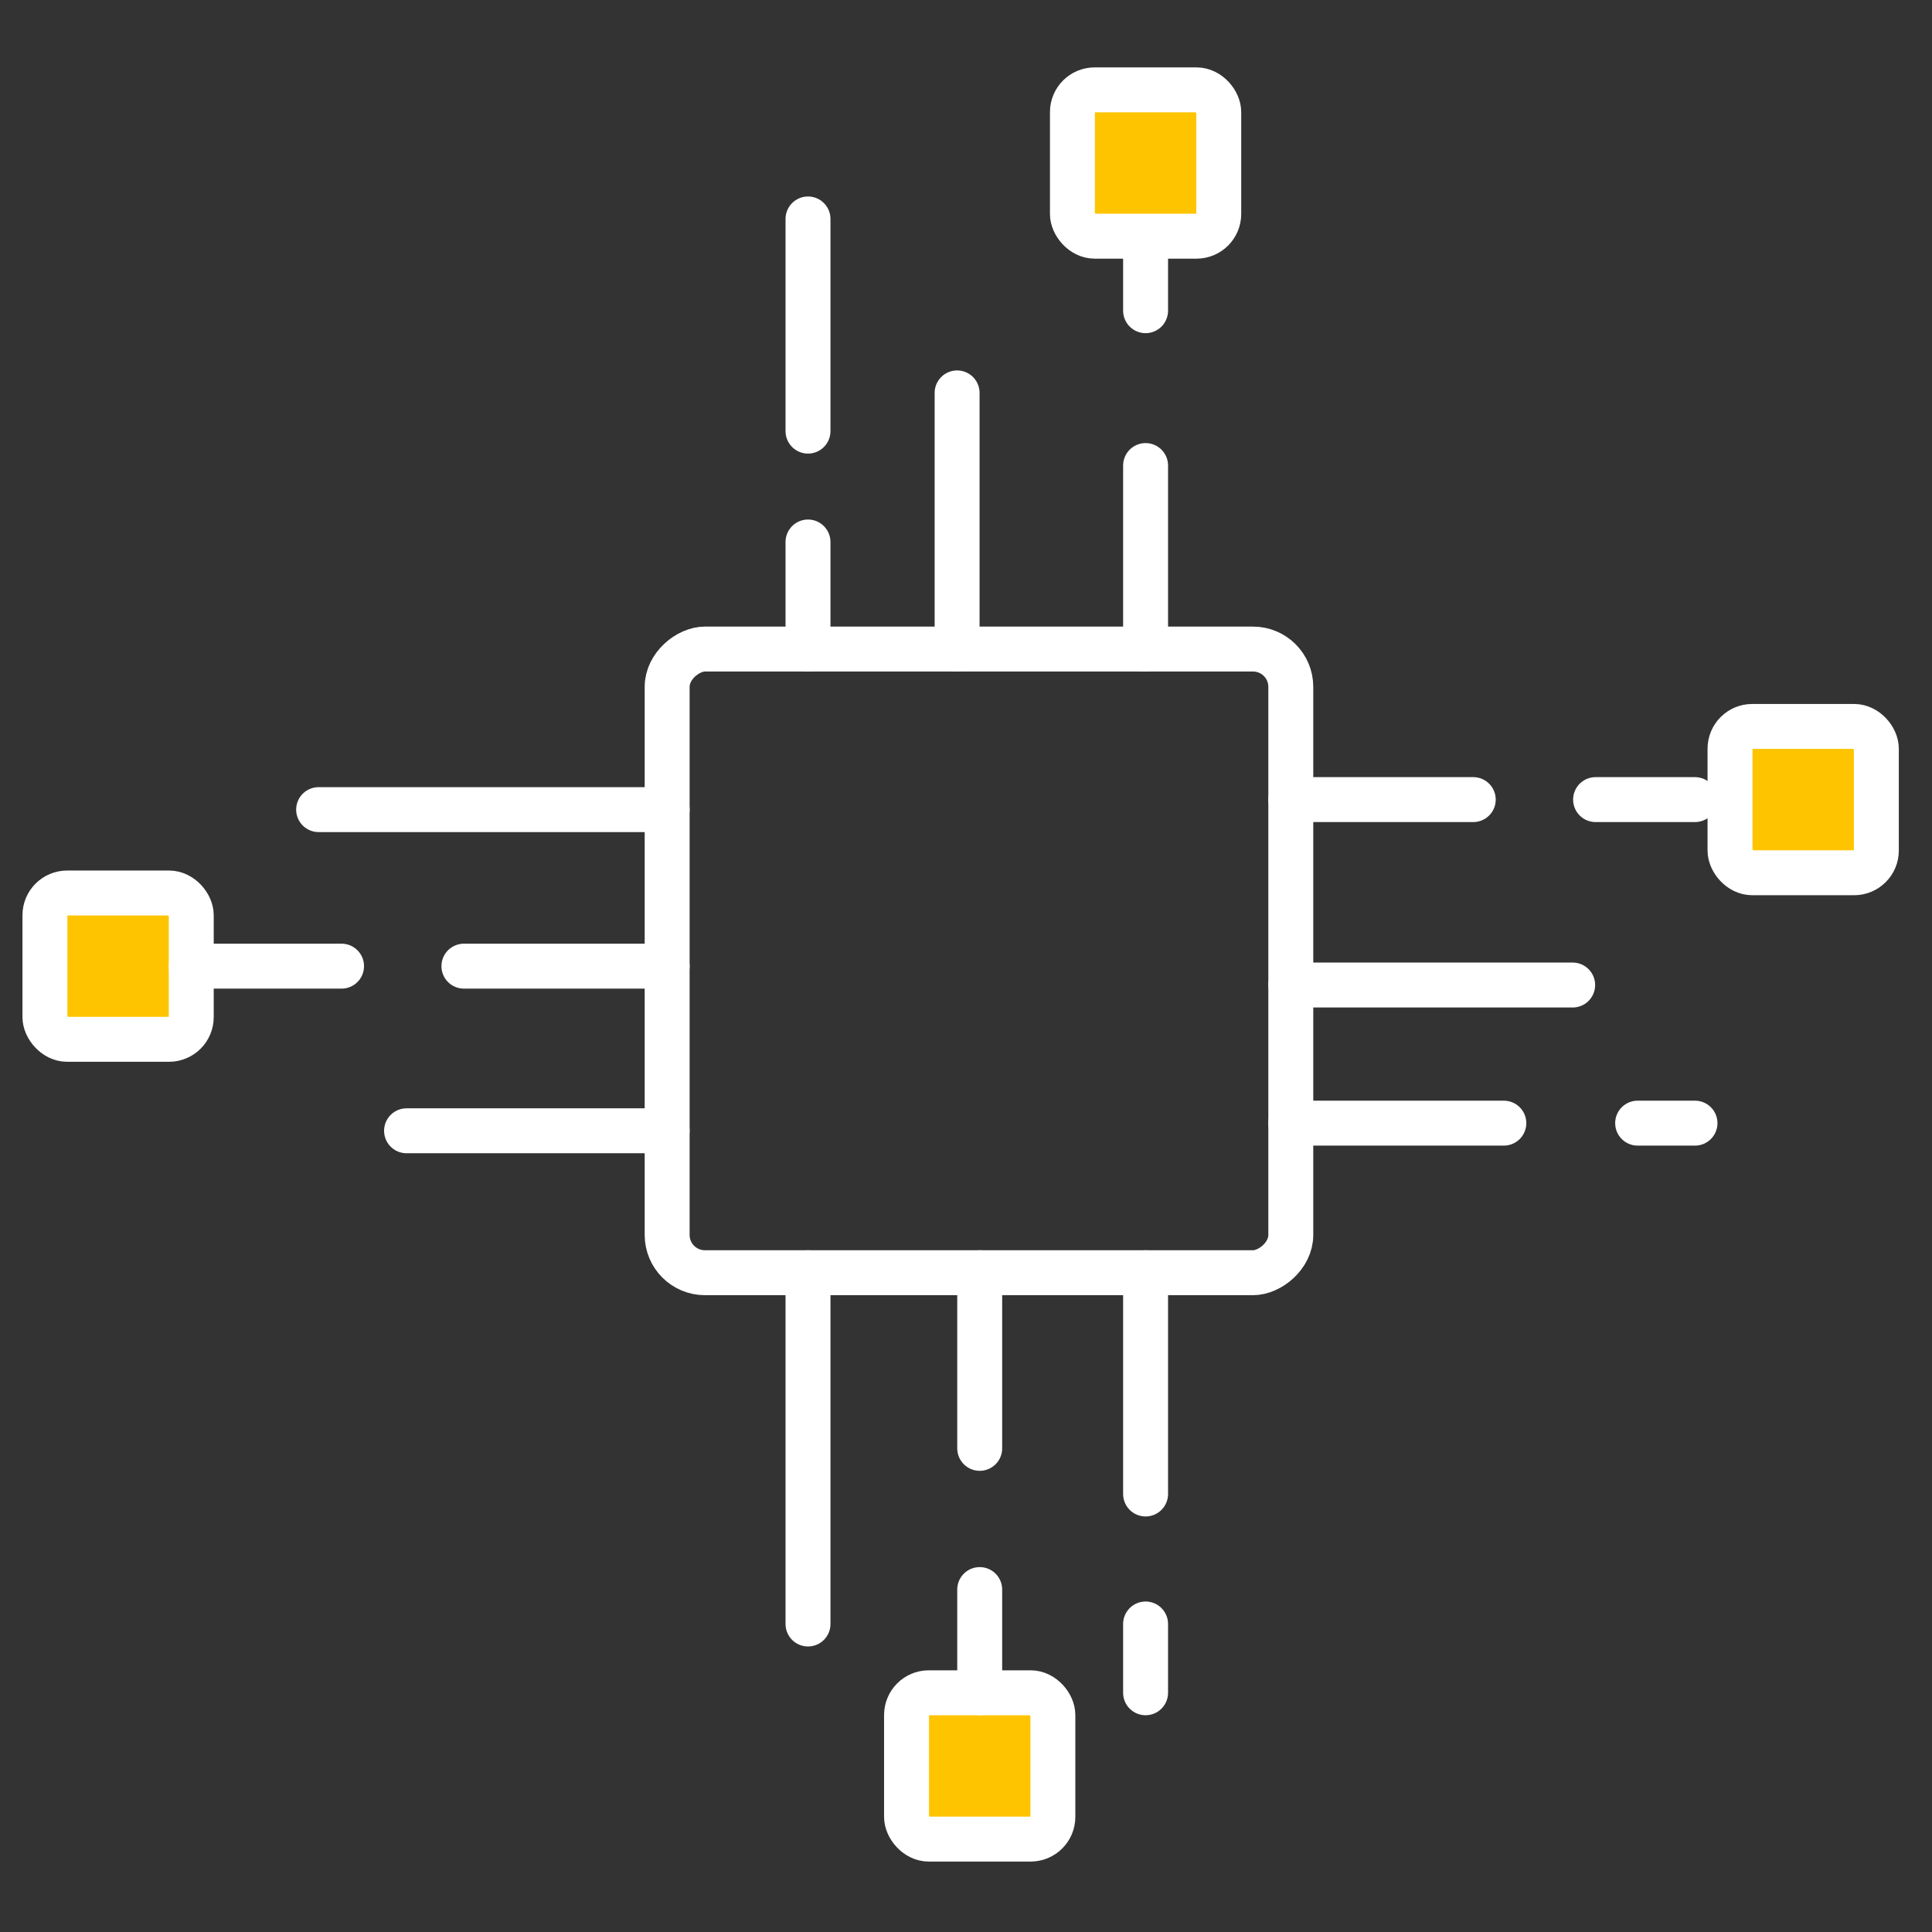 <svg xmlns="http://www.w3.org/2000/svg" xmlns:xlink="http://www.w3.org/1999/xlink" width="86" height="86" viewBox="0 0 86 86">
  <rect x="0" y="0" width="86" height="86" fill="#333333" stroke="none"/>
  <defs>
    <clipPath id="clip-Artboard_25">
      <rect width="86" height="86"/>
    </clipPath>
  </defs>
  <g id="Artboard_25" data-name="Artboard – 25" clip-path="url(#clip-Artboard_25)">
    <g id="Group_484" data-name="Group 484">
      <g id="Group_262" data-name="Group 262" transform="translate(-1526.506 -85.363)">
        <rect id="Rectangle_954" data-name="Rectangle 954" width="27.761" height="27.761" rx="1.682" transform="translate(1583.964 114.255) rotate(90)" stroke-width="2" stroke="#fff" stroke-linecap="round" stroke-linejoin="round" fill="none"/>
        <rect id="Rectangle_955" data-name="Rectangle 955" width="6.514" height="6.514" rx="0.99" transform="translate(1603.515 117.699)" fill="#ffc400" stroke="#fff" stroke-linecap="round" stroke-miterlimit="10" stroke-width="2"/>
        <rect id="Rectangle_956" data-name="Rectangle 956" width="6.514" height="6.514" rx="0.99" transform="translate(1566.859 160.714)" fill="#ffc400" stroke="#fff" stroke-linecap="round" stroke-miterlimit="10" stroke-width="2"/>
        <rect id="Rectangle_957" data-name="Rectangle 957" width="6.514" height="6.514" rx="0.99" transform="translate(1528.506 125.113)" fill="#ffc400" stroke="#fff" stroke-linecap="round" stroke-miterlimit="10" stroke-width="2"/>
        <rect id="Rectangle_958" data-name="Rectangle 958" width="6.514" height="6.514" rx="0.99" transform="translate(1574.243 89.363)" fill="#ffc400" stroke="#fff" stroke-linecap="round" stroke-miterlimit="10" stroke-width="2"/>
        <line id="Line_697" data-name="Line 697" y2="11.402" transform="translate(1569.11 102.852)" fill="none" stroke="#fff" stroke-linecap="round" stroke-miterlimit="10" stroke-width="2"/>
        <line id="Line_698" data-name="Line 698" y2="8.169" transform="translate(1577.5 106.086)" fill="none" stroke="#fff" stroke-linecap="round" stroke-miterlimit="10" stroke-width="2"/>
        <line id="Line_699" data-name="Line 699" y2="2.845" transform="translate(1577.5 96.348)" fill="none" stroke="#fff" stroke-linecap="round" stroke-miterlimit="10" stroke-width="2"/>
        <line id="Line_700" data-name="Line 700" y2="9.445" transform="translate(1562.473 95.109)" fill="none" stroke="#fff" stroke-linecap="round" stroke-miterlimit="10" stroke-width="2"/>
        <line id="Line_701" data-name="Line 701" y2="4.765" transform="translate(1562.473 109.489)" fill="none" stroke="#fff" stroke-linecap="round" stroke-miterlimit="10" stroke-width="2"/>
        <line id="Line_702" data-name="Line 702" x2="15.514" transform="translate(1540.689 121.402)" fill="none" stroke="#fff" stroke-linecap="round" stroke-miterlimit="10" stroke-width="2"/>
        <line id="Line_703" data-name="Line 703" x2="6.691" transform="translate(1535.019 128.37)" fill="none" stroke="#fff" stroke-linecap="round" stroke-miterlimit="10" stroke-width="2"/>
        <line id="Line_704" data-name="Line 704" x2="9.047" transform="translate(1547.156 128.37)" fill="none" stroke="#fff" stroke-linecap="round" stroke-miterlimit="10" stroke-width="2"/>
        <line id="Line_705" data-name="Line 705" x2="11.599" transform="translate(1544.603 135.698)" fill="none" stroke="#fff" stroke-linecap="round" stroke-miterlimit="10" stroke-width="2"/>
        <line id="Line_706" data-name="Line 706" y2="15.637" transform="translate(1562.473 142.016)" fill="none" stroke="#fff" stroke-linecap="round" stroke-miterlimit="10" stroke-width="2"/>
        <line id="Line_707" data-name="Line 707" y2="4.594" transform="translate(1570.116 156.12)" fill="none" stroke="#fff" stroke-linecap="round" stroke-miterlimit="10" stroke-width="2"/>
        <line id="Line_708" data-name="Line 708" y2="7.818" transform="translate(1570.116 142.016)" fill="none" stroke="#fff" stroke-linecap="round" stroke-miterlimit="10" stroke-width="2"/>
        <line id="Line_709" data-name="Line 709" y1="9.85" transform="translate(1577.5 142.016)" fill="none" stroke="#fff" stroke-linecap="round" stroke-miterlimit="10" stroke-width="2"/>
        <line id="Line_710" data-name="Line 710" y1="3.062" transform="translate(1577.5 157.652)" fill="none" stroke="#fff" stroke-linecap="round" stroke-miterlimit="10" stroke-width="2"/>
        <line id="Line_711" data-name="Line 711" x2="9.483" transform="translate(1583.964 135.358)" fill="none" stroke="#fff" stroke-linecap="round" stroke-miterlimit="10" stroke-width="2"/>
        <line id="Line_712" data-name="Line 712" x2="2.553" transform="translate(1599.403 135.358)" fill="none" stroke="#fff" stroke-linecap="round" stroke-miterlimit="10" stroke-width="2"/>
        <line id="Line_713" data-name="Line 713" x2="12.547" transform="translate(1583.964 129.21)" fill="none" stroke="#fff" stroke-linecap="round" stroke-miterlimit="10" stroke-width="2"/>
        <line id="Line_714" data-name="Line 714" x2="4.425" transform="translate(1597.531 120.956)" fill="none" stroke="#fff" stroke-linecap="round" stroke-miterlimit="10" stroke-width="2"/>
        <line id="Line_715" data-name="Line 715" x2="8.122" transform="translate(1583.964 120.956)" fill="none" stroke="#fff" stroke-linecap="round" stroke-miterlimit="10" stroke-width="2"/>
      </g>
      <rect id="Rectangle_1264" data-name="Rectangle 1264" width="86" height="86" fill="none"/>
    </g>
  </g>
</svg>
